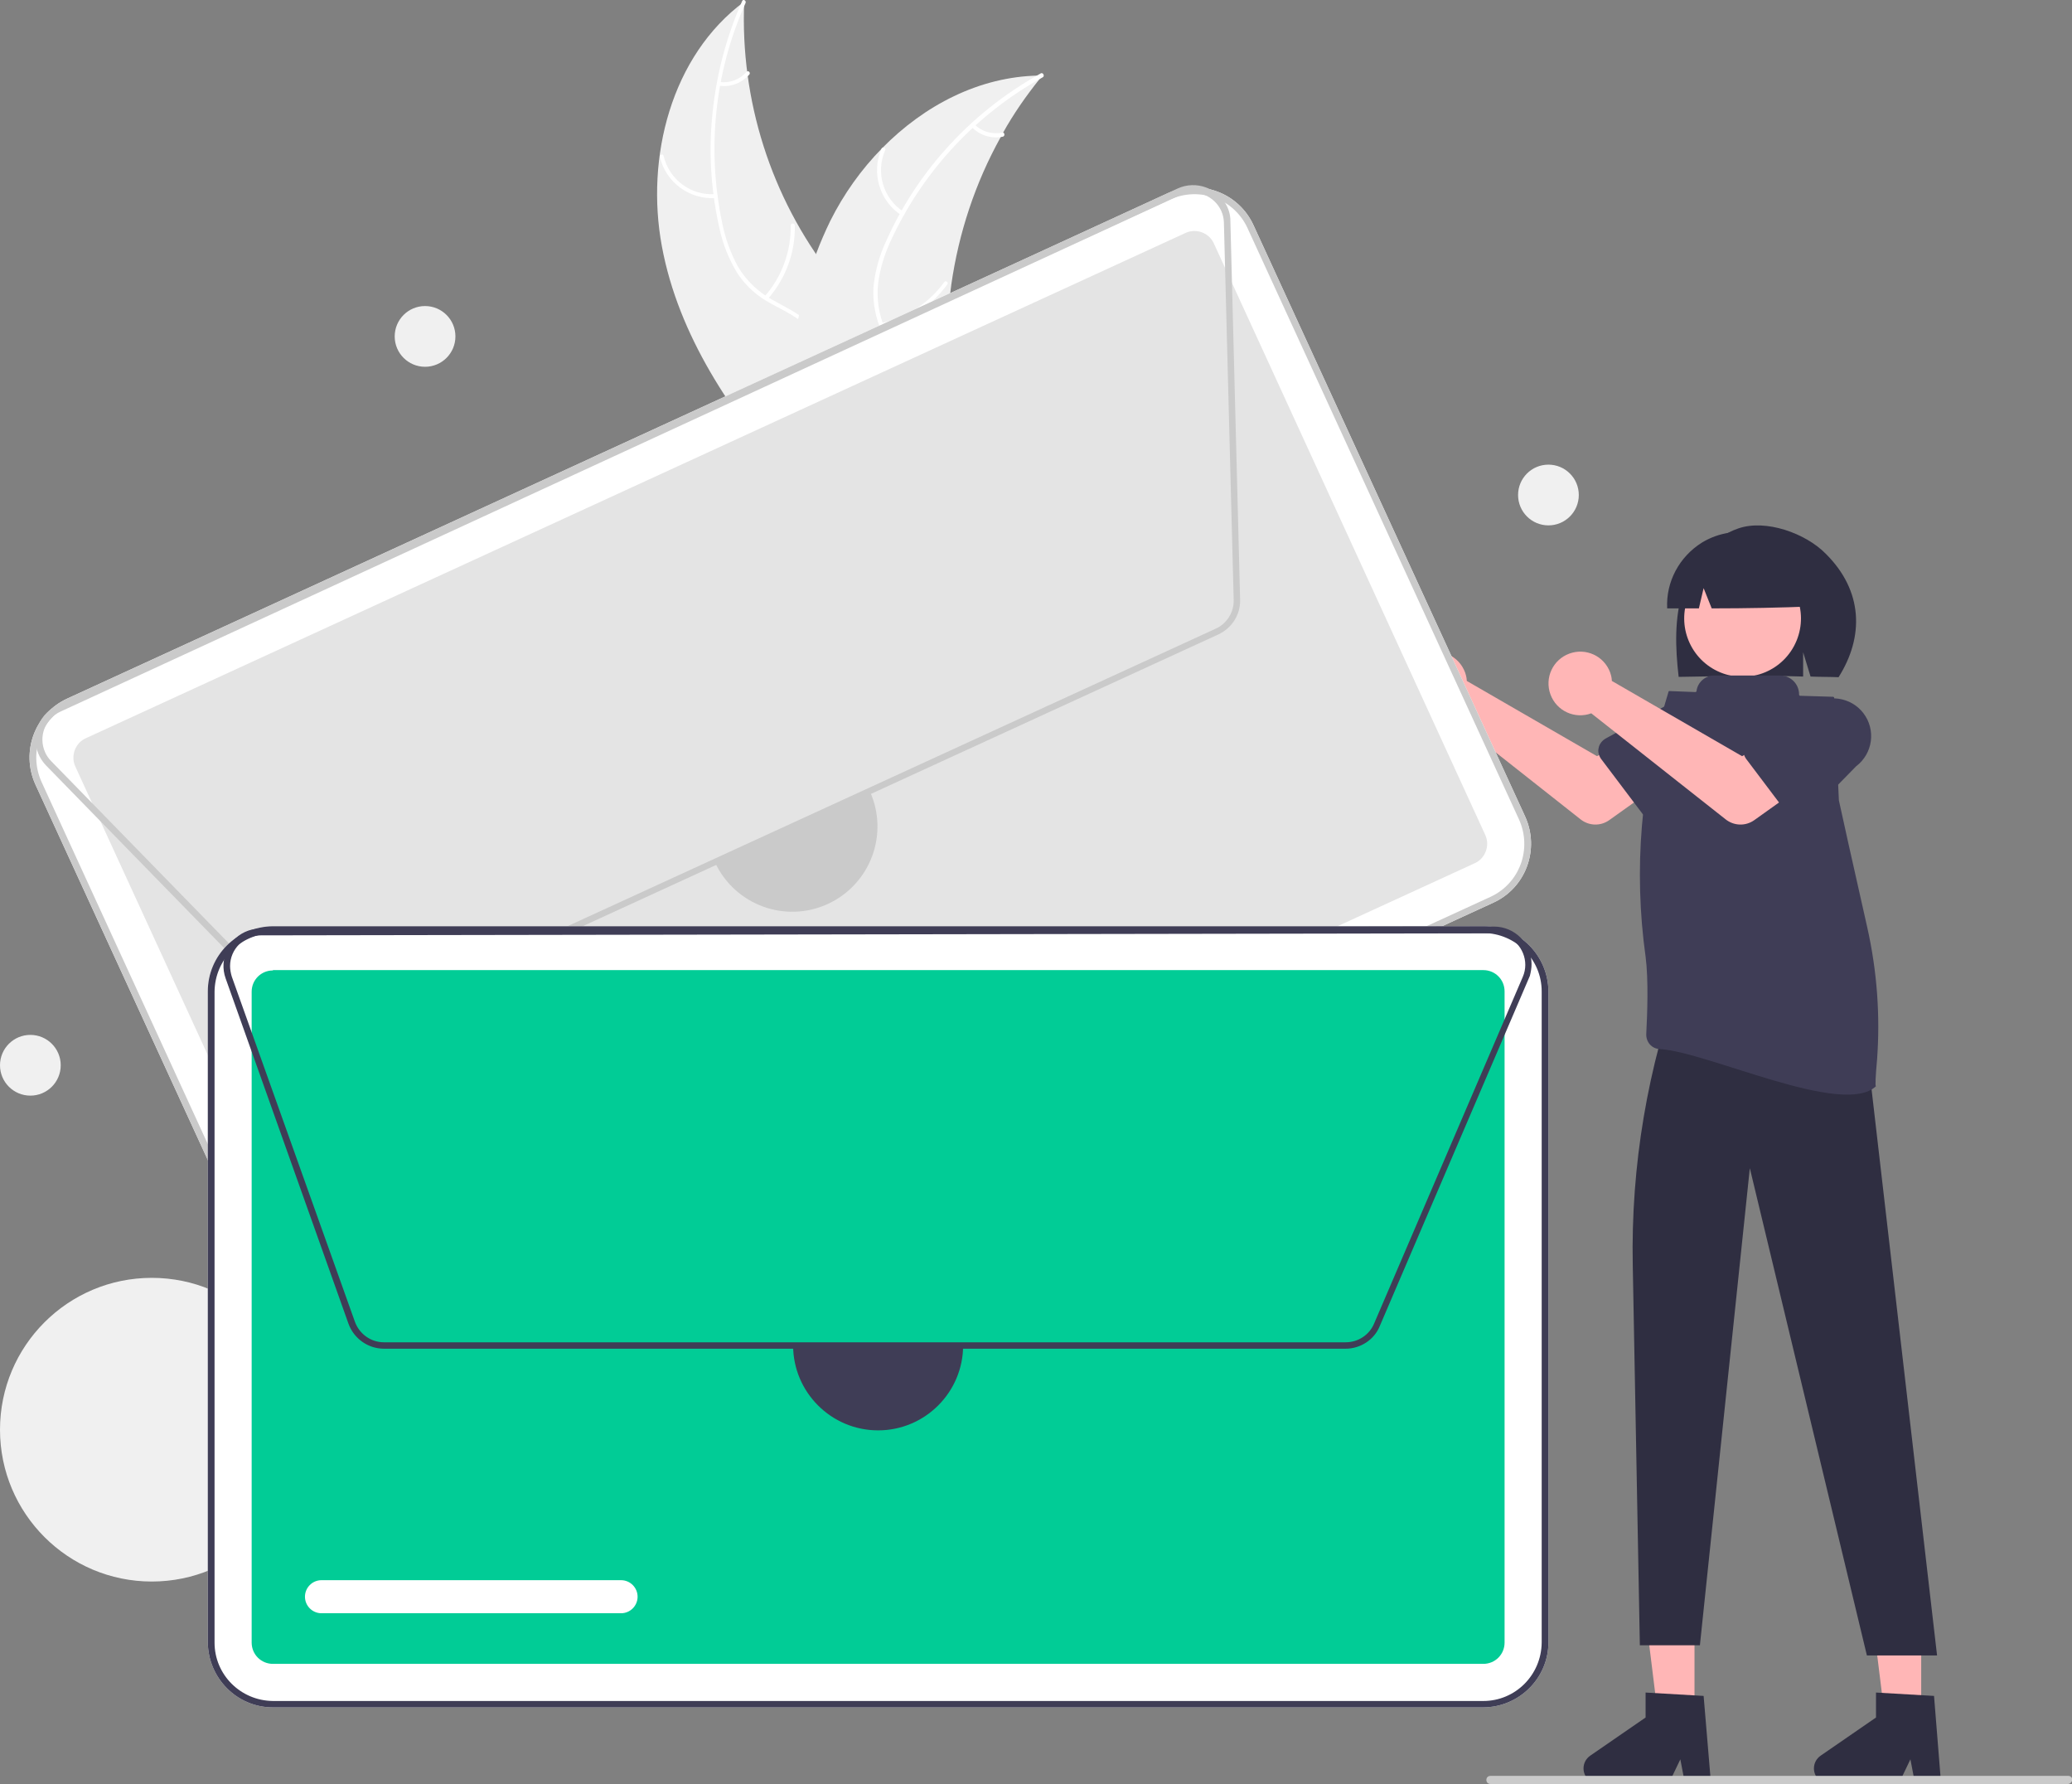 <?xml version="1.0" encoding="utf-8"?>
<!-- Generator: Adobe Illustrator 25.3.1, SVG Export Plug-In . SVG Version: 6.00 Build 0)  -->
<svg version="1.1" id="b9d38392-7b4e-42de-852c-494fd56f919b"
	 xmlns="http://www.w3.org/2000/svg" xmlns:xlink="http://www.w3.org/1999/xlink" x="0px" y="0px" width="614.2px" height="528.7px"
	 viewBox="0 0 614.2 528.7" style="enable-background:new 0 0 614.2 528.7;" xml:space="preserve">
<rect x="0" y="0" width="614.2" height="528.7" fill="#808080" stroke="none"/>
<style type="text/css">
	.st0{fill:#F0F0F0;}
	.st1{fill:#FFFFFF;}
	.st2{fill:#FFB6B6;}
	.st3{fill:#3F3D56;}
	.st4{fill:#2F2E41;}
	.st5{fill:#FFB7B7;}
	.st6{fill:#E4E4E4;}
	.st7{fill:#CACACA;}
	.st8{fill:#01CC96;}
</style>
<path class="st0" d="M196.2,73c-4.9-26.4,2.8-56.5,24.4-72.5c-1.2,29.2,7.9,57.9,25.8,81c6.9,8.9,15.6,18.1,15.3,29.3
	c-0.2,7-4,13.5-9,18.5c-5,4.9-11.2,8.5-17.2,12l-0.9,1.5C216.8,122.7,201.1,99.4,196.2,73z"/>
<path class="st1" d="M221,0.9c-9.1,20.3-11.5,43-7,64.8c0.9,4.7,2.5,9.2,4.8,13.4c2.4,4,5.8,7.3,9.9,9.6c3.8,2.2,7.9,4,11.1,7
	c3.2,3.2,5,7.7,4.7,12.2c-0.2,5.6-2.3,10.9-4.6,15.9c-2.5,5.6-5.3,11.4-5.1,17.7c0,0.8-1.2,0.7-1.2,0c-0.3-11,7.6-19.8,9.4-30.3
	c0.8-4.9,0.2-10.1-3.3-13.9c-3-3.3-7.3-5.2-11.1-7.3c-4-2.1-7.5-5.2-10-9c-2.5-4.1-4.3-8.5-5.3-13.2c-2.4-10.5-3.2-21.3-2.3-32
	c1-12.3,4-24.2,9-35.5C220.3-0.4,221.3,0.2,221,0.9L221,0.9z"/>
<path class="st1" d="M212.2,58.7c-7.8,0.5-14.8-4.6-16.6-12.2c-0.2-0.7,1-1,1.1-0.3c1.7,7.1,8.2,11.9,15.4,11.3
	C212.9,57.5,212.9,58.7,212.2,58.7z"/>
<path class="st1" d="M226.7,87.8c5.1-5.8,7.8-13.3,7.7-21c0-0.8,1.2-0.7,1.2,0c0.2,8-2.7,15.8-8,21.8
	C227,89.3,226.2,88.4,226.7,87.8z"/>
<path class="st1" d="M213.3,24.3c3,0.4,6-0.7,8-3c0.5-0.6,1.3,0.3,0.8,0.8c-2.2,2.5-5.5,3.8-8.8,3.3c-0.3,0-0.6-0.3-0.6-0.6
	C212.7,24.5,213,24.3,213.3,24.3L213.3,24.3z"/>
<path class="st0" d="M309,22.4c-0.3,0.4-0.6,0.7-0.9,1.1c-4,5-7.7,10.3-10.8,15.9c-0.3,0.4-0.5,0.9-0.7,1.3
	c-7.5,13.5-12.4,28.3-14.6,43.6c-0.8,6.1-1.2,12.2-1.1,18.4c0.1,8.5,1,17.7-1.6,25.5c-0.3,0.8-0.6,1.6-0.9,2.4l-41.8,13.3
	c-0.1,0-0.2,0-0.3,0l-1.6,0.6c0-0.3,0-0.6-0.1-1c0-0.2,0-0.4,0-0.6c0-0.1,0-0.2,0-0.4c0,0,0-0.1,0-0.1c0-0.1,0-0.2,0-0.3
	c-0.1-1.8-0.2-3.7-0.3-5.5c0,0,0,0,0,0c-0.7-14.1-0.3-28.3,2.3-42.1c0.1-0.4,0.2-0.8,0.3-1.3c1.2-6.2,2.9-12.3,5.1-18.2
	c1.2-3.2,2.6-6.4,4.1-9.5c4-8,9.2-15.3,15.4-21.6c12.5-12.7,28.8-21.2,46.4-21.5C308.1,22.4,308.5,22.4,309,22.4z"/>
<path class="st1" d="M309.1,22.9c-19.5,10.8-35.1,27.4-44.6,47.5c-2.1,4.3-3.6,8.9-4.2,13.6c-0.5,4.6,0.2,9.3,2.1,13.6
	c1.7,4,3.9,7.9,4.6,12.3c0.7,4.5-0.7,9.1-3.6,12.6c-3.5,4.4-8.4,7.3-13.3,9.9c-5.4,2.9-11.1,5.9-14.7,11c-0.4,0.6-1.4-0.1-0.9-0.7
	c6.4-8.9,18-11.2,25.7-18.5c3.6-3.4,6.2-7.9,5.7-13.1c-0.4-4.5-2.7-8.5-4.4-12.5c-1.9-4.1-2.8-8.7-2.6-13.2
	c0.4-4.8,1.7-9.4,3.7-13.8c4.4-9.8,10.2-18.9,17.4-27c8.1-9.2,17.8-16.9,28.6-22.9C309.3,21.5,309.7,22.6,309.1,22.9z"/>
<path class="st1" d="M267.2,63.8c-6.5-4.2-9-12.6-5.9-19.7c0.3-0.7,1.4-0.3,1.1,0.4c-2.9,6.6-0.6,14.4,5.5,18.3
	C268.5,63.2,267.8,64.2,267.2,63.8L267.2,63.8z"/>
<path class="st1" d="M261.2,95.7c7.5-1.5,14.2-5.9,18.7-12.1c0.4-0.6,1.4,0.1,0.9,0.7c-4.7,6.5-11.7,11-19.5,12.6
	C260.6,97.1,260.5,95.9,261.2,95.7L261.2,95.7z"/>
<path class="st1" d="M288.9,36.9c2.1,2.1,5.2,3,8.2,2.4c0.7-0.2,0.9,1,0.2,1.2c-3.3,0.7-6.7-0.3-9.1-2.7c-0.2-0.2-0.3-0.6-0.1-0.8
	C288.2,36.8,288.6,36.7,288.9,36.9L288.9,36.9z"/>
<path class="st2" d="M434.6,200.3c0.1,0.5,0.2,1,0.2,1.5l38.6,22.3l9.4-5.4l10,13.1l-15.7,11.2c-2.6,1.9-6.1,1.8-8.6-0.2l-39.8-31.4
	c-4.9,1.8-10.3-0.7-12.1-5.6c-1.8-4.9,0.7-10.3,5.6-12.1c4.9-1.8,10.3,0.7,12.1,5.6C434.4,199.6,434.5,199.9,434.6,200.3
	L434.6,200.3z"/>
<path class="st3" d="M473.9,221.6c0.2-1.1,1-2.1,2-2.7l17.8-9.7c4.9-3.7,12-2.8,15.7,2.2c3.7,4.9,2.8,11.9-2.2,15.7L493,241.6
	c-1.6,1.6-4.1,1.6-5.7,0c-0.1-0.1-0.3-0.3-0.4-0.4l-12.3-16.3C473.9,223.9,473.6,222.7,473.9,221.6z"/>
<path class="st4" d="M498.9,175c2.6-8.2,8.4-15.7,16.4-18.4c8.1-2.8,19.9,1.4,25.9,7.5c11.1,11,11.4,24.6,3.8,36.6
	c-1.5-0.1-6.7-0.1-8.3-0.2l-2.2-7.2v7.2c-12-0.4-24.4-0.1-36.9,0.1C496.6,191.9,496.3,183.1,498.9,175z"/>
<polygon class="st2" points="502.3,507.9 491.4,507.9 486.2,465.8 502.3,465.8 "/>
<polygon class="st2" points="569.5,507.9 558.6,507.9 553.4,465.8 569.5,465.8 "/>
<polygon class="st2" points="537.7,249.4 540.1,255.9 539.6,262.3 491.3,279.1 493.7,250.9 499.1,244.5 "/>
<ellipse transform="matrix(0.383 -0.924 0.924 0.383 149.402 590.226)" class="st5" cx="516.4" cy="183.3" rx="17.3" ry="17.3"/>
<path class="st4" d="M548.5,278.9v11c0,0,12.9,16.7,5.9,29.6l19.8,171.1h-20.8l-34.7-144.4l-14.8,141.4h-17.8l-2.1-112.5
	c-0.6-29.6,4.4-59,14.6-86.8v0L548.5,278.9z"/>
<path class="st4" d="M504.5,160.8c10.2-6.2,23.6-3,29.8,7.2c2.1,3.5,3.2,7.6,3.2,11.7c-9.7,0.4-19.8,0.6-30.1,0.6l-2.4-6l-1.4,6
	c-3.1,0-6.3,0-9.4,0C493.8,172.4,497.8,165,504.5,160.8z"/>
<path class="st4" d="M507.2,528.7h-7.7l-1.4-7.3l-3.5,7.3H474c-2.5,0-4.6-2.1-4.6-4.6c0-1.5,0.7-2.9,2-3.8l16.4-11.3v-7.4l17.2,1
	L507.2,528.7z"/>
<path class="st4" d="M575.4,528.7h-7.7l-1.4-7.3l-3.5,7.3h-20.5c-2.5,0-4.6-2.1-4.6-4.6c0-1.5,0.7-2.9,2-3.8l16.4-11.3v-7.4l17.2,1
	L575.4,528.7z"/>
<path class="st3" d="M556.4,314.2c1-13.2,0-26.5-2.9-39.4c-3.7-16.3-8.3-37-8.4-37.6c0,0,0,0,0,0l-1.4-30.4c0-0.2-0.2-0.3-0.3-0.3
	l-9.8-0.3c-0.2,0-0.3-0.2-0.3-0.4l0,0c0-3.1-2.5-5.6-5.6-5.6l0,0h-19.6c-2.6,0-4.9,2-5.2,4.6c0,0.2-0.2,0.3-0.4,0.3l-7.6-0.3
	c-0.2,0-0.3,0.1-0.3,0.2l-0.5,1.7c-7.7,24.8-9.9,51.1-6.3,76.8c0.9,6.9,0.5,17.2,0.2,22.9c-0.1,2.4,1.6,4.4,4,4.5c0,0,0,0,0,0
	c14.2,0.8,54.4,20.3,64.1,11C555.8,322,556,318.6,556.4,314.2z"/>
<path class="st2" d="M477.6,200.3c0.1,0.5,0.2,1,0.2,1.5l38.6,22.3l9.4-5.4l10,13.1l-15.7,11.2c-2.6,1.9-6.1,1.8-8.6-0.2l-39.8-31.4
	c-4.9,1.8-10.3-0.7-12.1-5.6c-1.8-4.9,0.7-10.3,5.6-12.1c4.9-1.8,10.3,0.7,12.1,5.6C477.4,199.6,477.5,199.9,477.6,200.3
	L477.6,200.3z"/>
<path class="st3" d="M516.9,221.6c0.2-1.1,1-2.1,2-2.7l17.8-9.7c4.9-3.7,12-2.7,15.7,2.2c3.7,4.9,2.8,11.9-2.2,15.7L536,241.6
	c-1.6,1.6-4.1,1.6-5.7,0c-0.1-0.1-0.3-0.3-0.4-0.4l-12.3-16.3C516.9,223.9,516.6,222.7,516.9,221.6z"/>
<circle class="st0" cx="45" cy="423.7" r="45"/>
<path class="st1" d="M442.7,267.5L116.5,417.3c-9.7,4.4-21.1,0.2-25.5-9.5L10.5,232.5c-4.4-9.7-0.2-21.1,9.5-25.5L346.1,57.3
	c9.7-4.4,21.1-0.2,25.5,9.5L452.1,242C456.5,251.7,452.3,263.1,442.7,267.5z"/>
<path class="st6" d="M25.4,218.8c-3.1,1.4-4.5,5.2-3.1,8.3l80.5,175.3c1.4,3.1,5.2,4.5,8.3,3.1l326.1-149.7c3.1-1.4,4.5-5.2,3.1-8.3
	L359.8,72.1c-1.4-3.1-5.2-4.5-8.3-3.1L25.4,218.8z"/>
<path class="st7" d="M442.7,267.5L116.5,417.3c-9.7,4.4-21.1,0.2-25.5-9.5L10.5,232.5c-4.4-9.7-0.2-21.1,9.5-25.5L346.1,57.3
	c9.7-4.4,21.1-0.2,25.5,9.5L452.1,242C456.5,251.7,452.3,263.1,442.7,267.5z M20.8,208.8c-8.7,4-12.4,14.2-8.5,22.9L92.8,407
	c4,8.7,14.2,12.4,22.9,8.5l326.1-149.7c8.7-4,12.4-14.2,8.5-22.9L369.8,67.6c-4-8.7-14.2-12.4-22.9-8.5L20.8,208.8z"/>
<path class="st7" d="M361.2,188L102.1,306.9c-4.3,2-9.3,1-12.6-2.3l-75.8-77.7c-4.3-4.4-4.2-11.4,0.2-15.7c0.9-0.9,2-1.6,3.1-2.1
	L349,55.9c5.6-2.6,12.2-0.1,14.8,5.4c0.5,1.1,0.8,2.2,0.9,3.4l0,0l2.9,112.8C367.8,182.1,365.2,186.1,361.2,188z M349.9,57.8
	l-332,153.1c-4.6,2.1-6.6,7.5-4.5,12.1c0.4,0.9,1,1.8,1.8,2.6l75.8,77.7c2.7,2.8,6.8,3.5,10.3,1.9l259.1-118.9
	c3.3-1.5,5.4-4.9,5.3-8.5l-2.9-111.8l0.4,0l-0.4,0c-0.1-5-4.3-9-9.4-8.9C352.2,57,351,57.2,349.9,57.8z"/>
<path class="st1" d="M198.7,348.9L118,386c-2.5,1.1-5.4,0.1-6.5-2.4c-1.1-2.5-0.1-5.4,2.4-6.5c0,0,0,0,0,0l80.7-37.1
	c2.5-1.1,5.4,0,6.5,2.4C202.2,344.9,201.2,347.8,198.7,348.9z"/>
<path class="st7" d="M257.8,234.4c5.8,12.7,0.3,27.6-12.4,33.5c-12.7,5.8-27.6,0.3-33.5-12.4c0,0,0,0,0,0"/>
<path class="st1" d="M439.7,506H80.9c-10.6,0-19.2-8.6-19.3-19.3V293.8c0-10.6,8.6-19.2,19.3-19.3h358.8c10.6,0,19.2,8.6,19.3,19.3
	v192.9C459,497.3,450.4,505.9,439.7,506z"/>
<path class="st8" d="M80.9,287.6c-3.5,0-6.3,2.8-6.3,6.3v192.9c0,3.5,2.8,6.3,6.3,6.3h358.8c3.5,0,6.3-2.8,6.3-6.3V293.8
	c0-3.5-2.8-6.3-6.3-6.3H80.9z"/>
<path class="st3" d="M439.7,506H80.9c-10.6,0-19.2-8.6-19.3-19.3V293.8c0-10.6,8.6-19.2,19.3-19.3h358.8c10.6,0,19.2,8.6,19.3,19.3
	v192.9C459,497.3,450.4,505.9,439.7,506z M80.9,276.6c-9.5,0-17.2,7.7-17.3,17.3v192.9c0,9.5,7.7,17.2,17.3,17.3h358.8
	c9.5,0,17.2-7.7,17.3-17.3V293.8c0-9.5-7.7-17.2-17.3-17.3H80.9z"/>
<path class="st3" d="M398.9,399.7H113.8c-4.7,0-8.9-3-10.5-7.4L66.9,290c-2.1-5.8,1-12.2,6.7-14.2c1.2-0.4,2.5-0.6,3.7-0.6
	l365.6-0.6c6.1,0,11.1,5,11.1,11.1c0,1.2-0.2,2.3-0.5,3.5l0,0l-44.5,103.8C407.4,397,403.3,399.7,398.9,399.7z M442.9,276.6
	l-365.6,0.6c-5,0-9.1,4.1-9.1,9.1c0,1,0.2,2.1,0.5,3.1l36.5,102.3c1.3,3.6,4.7,6.1,8.6,6.1h285.1c3.7,0,7-2.2,8.4-5.5l44.1-102.8
	l0.4,0.2l-0.4-0.2c2-4.6-0.2-10-4.8-12C445.4,276.8,444.2,276.6,442.9,276.6z"/>
<path class="st1" d="M184.1,478.1H95.3c-2.7,0-4.9-2.2-4.9-4.9c0-2.7,2.2-4.9,4.9-4.9l0,0h88.8c2.7,0,4.9,2.2,4.9,4.9
	C189,475.9,186.8,478.1,184.1,478.1z"/>
<path class="st3" d="M285.5,398.7c0,13.9-11.3,25.2-25.2,25.2c-13.9,0-25.2-11.3-25.2-25.2"/>
<circle class="st0" cx="126" cy="99.7" r="9"/>
<circle class="st0" cx="9" cy="315.7" r="9"/>
<circle class="st0" cx="459" cy="146.7" r="9"/>
<path class="st7" d="M613.1,528.7H441.8c-0.7,0-1.2-0.5-1.2-1.2c0-0.7,0.5-1.2,1.2-1.2h171.3c0.7,0,1.2,0.5,1.2,1.2
	C614.2,528.1,613.7,528.6,613.1,528.7z"/>
</svg>
